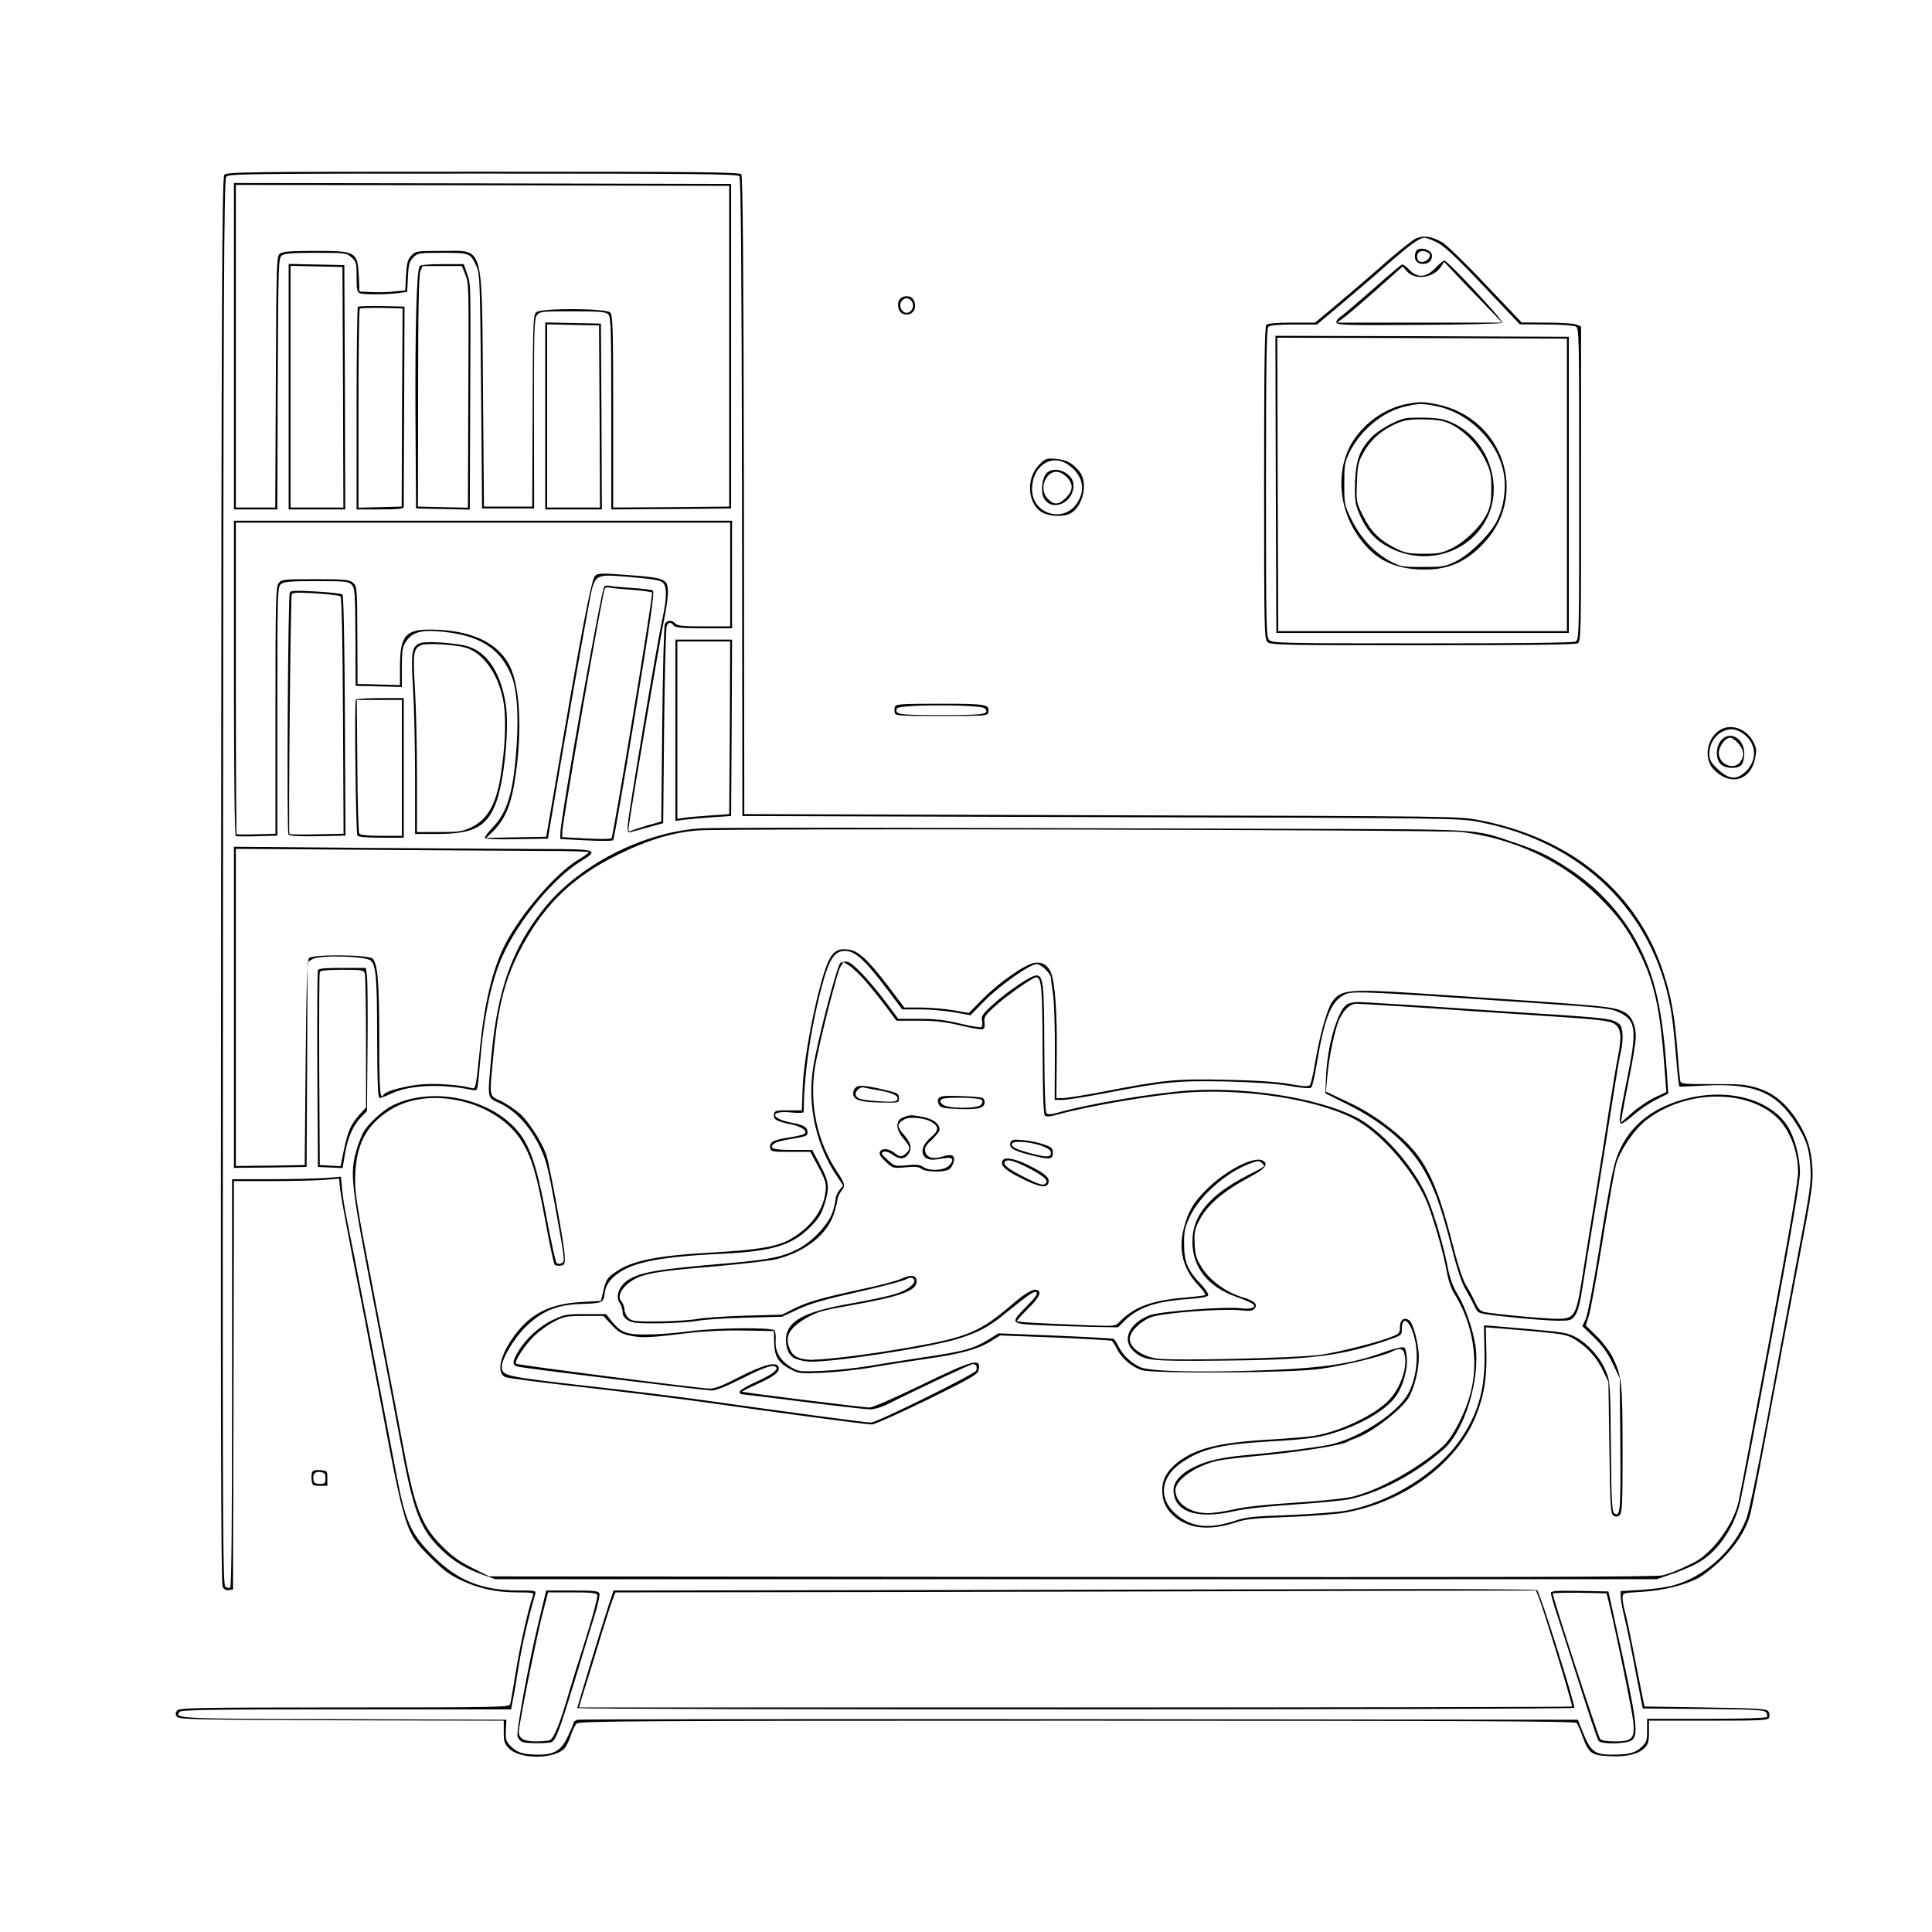<svg xmlns="http://www.w3.org/2000/svg" width="1365.333" height="1365.333" preserveAspectRatio="xMidYMid meet" version="1.0" viewBox="0 0 1024 1024"><g fill="#000" stroke="none"><path d="M118.9 92.7c-1.2 1.3-1.5 60.2-1.7 373.8-.3 280.9-.1 372.8.8 374.5.7 1.4 1.9 2 3.3 1.8l2.2-.3.3-108.3.2-108.2h19.8c10.8 0 23.3-.3 27.8-.6l8.1-.7.7 6.4c.4 3.5 3.2 18.5 6.1 33.4 3 14.8 9.3 47.2 14 72 14.5 76.5 14.1 75.3 28 89.3 6.6 6.5 9.8 8.9 16 11.8 9.7 4.5 18.5 6.4 29.9 6.4 8 0 8.7.2 8.1 1.7-2.1 5.5-6.8 25.9-9 39.8-1.4 8.8-2.8 16.8-3.1 17.7-.5 1.7-5.6 1.8-87.8 1.8-78.5 0-87.5.2-88.7 1.6-.9 1.1-1 2-.2 3.2.9 1.6 8 1.7 87.2 2l86.1.2v5.9c0 5.2.3 6.3 2.9 8.9 6 6 25 5.6 29.7-.6.7-.9 2.1-3.8 3-6.5.8-2.6 2.2-5.4 3.1-6.2 1.3-1.3 33.1-1.5 265.2-1.5 209.9 0 264.1.3 264.8 1.2.5.7 2 4.1 3.2 7.5 3.2 8.6 4.7 9.7 14 10.1 9.1.5 15.4-1 18.7-4.3 2-2 2.4-3.4 2.4-8.5v-6h31.5c28.3 0 31.6-.2 32.2-1.6.3-.9.2-2.4-.4-3.3-.9-1.4-5-1.7-33.4-2.1l-32.3-.5-4.7-23.5c-2.5-12.9-5.1-25.3-5.8-27.5-.6-2.2-1.1-5.2-1.1-6.6 0-2.6 0-2.6 10.3-3.2 11.4-.7 22.7-3.5 30.2-7.5 2.7-1.5 8.2-5.9 12.1-9.7 7.5-7.4 12.5-15.2 14.9-23.2.8-2.6 5.3-25.5 10-50.8s12-63.8 16.1-85.5c6.8-35.6 7.5-40.3 7-48-.6-10.1-2.6-16.3-7.8-24.7-5.9-9.3-12.6-14.9-21.2-17.6-6.2-1.9-9.2-2.2-23.9-2.1-16.2 0-16.8 0-17.2-2-.2-1.2-.9-8.6-1.5-16.6-1.4-17.4-3.1-27.3-7.2-40-13.6-42.6-48.5-71.7-97.3-81.2-10.9-2.2-12-2.2-200.5-2.7l-189.5-.6-.2-168.9c-.2-124.1-.6-169.2-1.4-170.2-1-1.2-23.4-1.4-136.9-1.4-125.1 0-135.9.1-137.1 1.7m273 .7c.8 1 1.2 46.1 1.4 170.2l.2 168.9 190 .6c188.9.5 190.1.5 201 2.7 53.8 10.5 91.6 47.2 100.9 98.3.9 4.6 2 14.5 2.6 21.9s1.3 15 1.6 16.8l.5 3.2 13.2-.6c26.7-1.4 38.1 3.4 48.8 20.3 5.5 8.7 6.9 13.2 7.5 23.3.5 7.7-.2 12.4-7 48-4.1 21.7-11.4 60.4-16.1 86-5 26.9-9.6 48.8-10.9 52-6.7 16.9-22.2 30.9-39.1 35.4-3.3.9-10.8 1.9-16.7 2.3l-10.8.6v2.8c0 1.5.9 6.7 2.1 11.6 1.2 4.8 3.8 17.6 5.8 28.3l3.8 19.5 32 .3c26.5.2 32.3.5 33.3 1.7.6.8.9 1.9.5 2.5s-11.3 1-32.1 1H873v6.1c0 5.5-.3 6.4-3 8.9-3.4 3.2-6.7 4-16.1 4-8.6 0-10.9-1.8-14.8-11.5l-2.8-7-263.9-.3c-145.1-.1-264.9 0-266.1.3-1.3.3-2.3 1-2.3 1.5 0 .6-1.3 3.8-3 7.3-3.5 7.4-7.1 9.7-15.4 9.7-8.1 0-11.4-1-14.7-4.3-2.7-2.7-3-3.5-2.8-8.6l.3-5.6-85.9-.3c-87.5-.2-90.3-.3-87.4-3.8 1-1.2 15.8-1.4 88.5-1.4h87.3l1-5.3c.6-2.8 2-11.1 3.1-18.2 1.7-10.7 4.9-24.5 8.6-37.3.6-2.2.5-2.2-8.7-2.2-19.6-.1-32.4-5.2-45.5-18.4-11.5-11.5-14.4-17.8-18.9-41.1-1.9-9.9-8.2-42.8-14-73-5.9-30.3-11.5-58.8-12.5-63.5s-2.2-11.8-2.6-15.9l-.7-7.4-9 .7c-5 .3-17.9.6-28.9.6H123v107.9c0 73.9-.3 108.2-1 108.6-.6.4-1.8.1-2.6-.6-1.4-1.2-1.5-38.6-1.2-373.4.2-313.6.5-372.5 1.7-373.8 1.2-1.6 12-1.7 136.1-1.7 112.7 0 134.9.2 135.9 1.4"/><path d="M124 183.5V270h23l.2-66.6c.3-64.6.4-66.6 2.2-68 1.5-1.1 5.8-1.4 18.1-1.4 15.8 0 16.3.1 18.9 2.5 2.4 2.2 2.6 3 2.6 10.3 0 6.4.3 8.1 1.6 8.6 2 .8 13.4.8 20 0l5.2-.7.4-7.8c.3-6.5.7-8.1 2.7-10.3 2.4-2.5 2.8-2.6 15.6-2.6 14.7 0 14.8 0 18.2 7.5 1.6 3.7 1.8 9.2 2.3 66l.5 62h27.6l-.1-50c0-44.1.1-50.3 1.5-52.3 1.6-2.1 2.1-2.2 19-2.2 14.4 0 17.6.3 18.9 1.6 1.4 1.4 1.6 7.5 1.6 52.5V270l31.8-.2 31.7-.3v-172l-131.7-.3L124 97zm262.5 0v85l-30.7.3-30.8.2v-50.9c0-45-.2-51.1-1.6-52.5-2.2-2.2-36-2.4-39-.2-1.8 1.4-1.9 3.2-2.1 52.3l-.2 50.8h-25.6L256 207c-.7-79.3.9-74-22-74-13.3 0-13.7.1-16 2.5-1.9 2-2.4 3.9-2.8 10.4l-.4 8-6.2.6c-3.3.4-8.8.5-12.1.3l-6-.3-.2-6c-.7-15.4-.9-15.5-23.6-15.5-12.5 0-16.8.3-18.3 1.4-1.8 1.4-1.9 3.4-2.2 68l-.3 66.6H125V98l130.8.2 130.7.3z"/><path d="M153 205v65h30l-.2-64.8-.3-64.7-14.7-.3-14.8-.3zm28.8.2.2 63.8h-28V140.9l13.8.3 13.7.3zm40.6-64.1c-1.6 2.6-2.4 32.2-2.2 78.9l.3 49.5 14.3.3 14.2.3.2-56.3c.3-66 .4-62.6-1.7-68.9l-1.7-4.9h-11.3c-7.5 0-11.6.4-12.1 1.1m24.1 4.1c2 5.5 2 2.9 1.7 68.1l-.2 55.8-13.2-.3-13.3-.3.1-61c0-43.4.4-61.8 1.2-63.8l1.2-2.7h20.8zm-56.8 17.4c-.4.4-.7 24.7-.7 54.1V270h12.5c9.3 0 12.5-.3 12.5-1.3 0-.6 0-24.8.2-53.7l.2-52.5-12-.3c-6.6-.1-12.3.1-12.7.4m23.4 53.4-.2 52.5-11.5.3-11.4.3v-52.4c0-28.8.3-52.7.7-53.1.4-.3 5.6-.5 11.7-.4l11 .3zm75.9 4.5V270h30l-.2-49.3-.3-49.2-14.7-.3-14.8-.3zm28.8.2.2 48.3h-28v-97.1l13.8.3 13.7.3zM124 359.4c0 53.5.4 83.6 1 83.8.5.1 5.7.2 11.5 0l10.5-.3v-65.8c0-62.5.1-65.9 1.8-67.4 1.6-1.4 4.4-1.7 18.9-1.7 15.6 0 17.1.2 18.8 2 1.6 1.8 1.8 4.5 1.9 27.7l.1 25.8 12.3.3 12.2.3v-10.4c0-9.2.3-10.8 2.3-13.8 3.1-4.6 7.4-6 16.7-5.3 21.7 1.6 33.2 8.7 39.3 24.1 2.6 6.7 3.6 19.8 2.6 35.2-1.6 25.4-4.7 36.4-12.9 44.8-2.2 2.3-4 4.7-4 5.3 0 .7 5.4 1 16.7.8l16.7-.3 3.8-22.5c4.7-28.2 14.1-81.1 17.5-99.3 3.6-19.3 2.4-18.4 21.9-16.9 11.8 1 16.3 1.7 17.6 2.9 2.4 2.1 2.3 8.2-.1 19.2-2.6 11.4-18.2 104.2-18.4 109.5-.2 3.2.1 4 1.3 3.7.8-.2 5.1-1.4 9.5-2.6l8-2.2.5-51.4c.3-28.3.9-52.2 1.4-53.2 1-2.1 2-2.2 3.6-.2 1 1.2 4.1 1.5 16.1 1.5H388v-57H124zm263-54.9V332h-13.9c-11.1 0-14.1-.3-15.1-1.5-1.7-2-4.6-1.9-5.6.2-.5 1-1.1 25-1.4 53.3l-.5 51.4-7.7 2.2c-4.3 1.3-8.3 2.6-8.9 3-.9.5-1-.6-.4-4.2 2.3-15.7 16.8-100.4 18.5-108.1 1.1-5 2-11.4 2-14.2 0-7.3-1.2-7.8-20.8-9.3-14.4-1.1-16.4-1-17.8.4-2.1 2.1-7.6 31.1-22.1 116.3l-3.8 22-15.9.3-15.9.3 2.4-2.3c7.8-7.3 11.1-15.2 13.4-32.5 3.2-22.9 2-45.2-3.1-55.9-6-12.5-20.1-19.3-40.9-19.7-14.6-.3-17.5 3-17.5 19.8v9.6l-11.2-.3-11.3-.3-.1-25.9c-.1-25.6-.2-26-2.4-27.8-2-1.6-4.3-1.8-20.1-1.8-17.2 0-17.8.1-19.3 2.2-1.4 2-1.6 10.1-1.6 67.5v65.2l-10.1.3c-5.5.2-10.3.1-10.5-.1s-.4-37.5-.4-82.8V277h262z"/><path d="M320.3 310.8c-1.5 1-23.2 122.7-23.3 130.8v3.1l13.6.7c7.5.4 14 .4 14.4-.1.4-.4 5.6-30.2 11.5-66.1 8.4-51 10.5-65.6 9.5-66.2-.7-.4-5.8-1.1-11.4-1.4-5.5-.4-10.8-.9-11.6-1.1-.8-.3-2-.1-2.7.3m14.5 1.8c5.6.4 10.5 1.1 10.8 1.5.7 1.1-20.5 129.1-21.5 130.2-.5.4-6.5.5-13.5.1l-12.6-.7v-2.6c.1-5.3 21.3-127.2 22.6-129.2.3-.5 1.3-.8 2.2-.5 1 .3 6.3.8 12 1.2m-181.2 1.5c-1 3-1.7 127.1-.7 128.2.6.8 5.4 1.1 15.5.9l14.7-.3-.3-63.4c-.2-40.6-.7-63.7-1.3-64.4-.5-.5-7-1.2-14.2-1.6-10.8-.6-13.4-.5-13.7.6m26.9 2c.6.7 1.1 23.5 1.3 63.4l.3 62.4-14.2.3c-7.7.2-14.3.1-14.5-.2-.6-.5.6-125 1.2-126.9.3-1.1 2.8-1.2 12.7-.6 6.7.4 12.7 1.1 13.2 1.6m177.5 71v48l4.3-.6c2.3-.3 8.9-.9 14.7-1.3l10.5-.7.3-46.8.2-46.7h-30zm28.8-1.4-.3 45.8-10 .7c-5.5.4-11.7.9-13.7 1.2l-3.8.6v-94h28zM223 340.8c-4.7 1.5-5.3 4.5-4.1 23.8.6 9.6 1.1 31 1.1 47.4v30h12c19.1 0 26.2-3.8 31-16.8 4.2-11.1 7-39.2 5.1-51.5-2.4-16.6-9.8-28.1-20.1-31.1-6-1.8-21.4-2.9-25-1.8m23.2 2.3c10.2 2.7 18.7 15.1 20.9 30.5 1.2 8.8.6 22.9-1.7 37.3-2.4 15.5-7.1 23.6-15.8 27.7-4.5 2.1-6.6 2.4-16.8 2.4H221v-29.5c0-16.2-.5-37.3-1.1-46.9-1.1-18.7-.8-20.8 3.4-22.7 2.5-1.1 17.4-.3 22.9 1.2m-57.6 27.7c-.8 1.3 0 70.7.8 72 .5.8 4.6 1.2 12.7 1.2H214v-74h-12.4c-6.9 0-12.7.4-13 .8M213 407v36h-10.9c-7.4 0-11.2-.4-11.7-1.2-.4-.6-.9-16.8-1-36l-.3-34.8H213zm157.5 32.1c-30.4 2.2-64.3 19.8-82.5 42.8-16.5 20.8-24.2 42.5-27.5 77-2.2 24.4-2.5 22.6 4.3 25.8 8.2 3.8 15.8 12 20.9 22.3 3.7 7.5 4.6 11 8.2 30.5 5.6 31.1 5.7 31.3 3.6 32.1-.9.4-2 .3-2.5-.2s-2.8-10.8-5.1-22.9c-4.5-24.2-7.4-34.3-12.2-42.4-12.3-20.6-47.2-29.6-70-18-4.8 2.5-12 9-14.8 13.5-1.1 1.8-2.9 6.4-4 10.1-3.5 12.5-3 17.6 9.2 80.5 6.1 31.5 12.4 64.5 14 73.3 7 37.9 10.6 47.2 22.2 58.2 6.3 6 12.6 9.7 21.5 12.9l6.7 2.4h615.6l7.7-2.6c4.2-1.4 10.3-4 13.5-5.7 10.3-5.4 19.2-17.8 22.7-31.2 1.1-4.4 8.8-44.2 17-88.5 10.5-56.2 15-82.7 15-87.6 0-8-2.8-18.6-6.5-24.4-8.8-14-30.6-20.2-52.4-15-17.5 4.2-29.5 13-36 26.2-3.7 7.4-5 13.7-12 56.8-2.8 17.2-5.7 32.2-6.7 34.2l-1.7 3.7 6.1 5.9c4.5 4.4 7.2 8.1 9.9 13.8l3.8 7.9.3 34.8c.3 35.7 0 39.4-3.4 36.6-1-.8-1.4-8.6-1.6-35.2-.3-32.9-.4-34.4-2.6-39.9-2.8-7-9.4-14.5-15.9-18-4.2-2.3-7-2.8-23.3-4.2-10.2-.9-20.1-1.8-22-1.9l-3.5-.2.3 13c.6 19.9-3 33.1-12.6 47.2-12.2 18-37.3 33.6-60.5 37.9-4.5.9-18.1 1.9-30.2 2.4-18.2.6-23.1 1.1-28.5 2.9-13.3 4.4-22 3.8-29.9-1.9-11.3-8.3-10.9-20.6 1.2-28.8 10.6-7.3 20.6-9.7 46.7-11.2 21-1.2 27-2.1 36.7-5.4 13.8-4.7 25.2-11.7 30.2-18.6 3.9-5.4 6.6-15.5 5.6-21.5-.6-4.6-.7-4.7-3.8-4.2-1.8.3-6.4 1.7-10.2 3.1-14.7 5.2-30.1 7.6-57 8.7-35.5 1.5-64.8.9-70-1.4-5-2.3-9.1-6.1-11.6-10.9-1-2-2.2-3.9-2.7-4.2-.4-.2-14.3-1-30.9-1.7l-30.1-1.2-5.8 3.6c-7.6 4.6-13.2 6.1-33.9 9.1-9.3 1.4-22.4 3.5-29 4.6s-17.6 2.3-24.5 2.6c-11.8.5-12.7.4-16.5-1.8-5.7-3.4-8.7-8.2-8.4-13.8.2-2.6-.1-5.1-.5-5.8-1.1-1.8-30.9-1.5-45.3.4-6.5.9-16.3 1.7-21.8 1.7-11.5.2-14.3-.9-19.3-7l-3-3.8h-10.9c-10 0-11.3.2-17.3 3.1-7.2 3.4-14.4 10-18.4 16.8-3.4 5.9-3.3 7.4.7 8.1 7.3 1.3 98.8 12.5 101.9 12.5 2.2 0 8-2.3 16.3-6.5 12.3-6.2 16.7-7.6 18-5.6.8 1.4-3.3 4.2-11.8 8-4.2 1.9-7.7 4.1-7.7 4.8s.6 1.3 1.3 1.3c.6 0 15.4 1.8 32.7 4s33.2 4 35.2 4 5.8-1.1 8.5-2.4c16.7-8.4 44.8-21.6 45.9-21.6 1.8 0 2.5 1.5 1.8 3.4S464.7 754 461.6 754c-2.5 0-51.7-6.6-86.1-11.5-13.2-1.9-42.4-5.5-65-8-43.4-5-44.5-5.2-44.5-10.3 0-4 6.1-14.3 12.2-20.5 8.3-8.4 16.5-12 28.3-12.5 13.2-.5 13.2-.4 14-5.7.4-3.3 1.6-5.5 3.9-7.9 8.2-8.2 22.7-11.4 58.6-13.1 26.6-1.3 37-4.5 46.7-14.4 4.2-4.2 5.7-6.7 7.3-11.8 2.8-9.1 2.5-11.7-2.3-20.8l-4.2-8h-10.4c-10.4 0-12.8-.8-9.8-3.4.8-.6 4.1-1.6 7.3-2.1 9.9-1.7 10.4-1.9 10.4-3.9 0-2.7-1.8-3.8-8.7-5.1-11.2-2.2-11.3-6.5-.2-5.4 3.8.4 6.9.3 6.9-.2 0-19.1 3.6-43.8 9.5-66.3 3.9-14.7 6.7-19.1 12.3-19.1 5.5 0 10.7 4.8 23.1 21.3l7.3 9.7h9.3c5.1 0 13.2.7 18 1.5l8.9 1.6 7.3-7.5c8.2-8.3 24.1-19.6 27.8-19.6 2.3 0 7.5 5 7.5 7.3 0 .7.5 4.3 1.1 8.2s1.1 18.1 1 31.7L559 583h3.9c2.2 0 12-1.5 21.8-3.4 32.3-6.2 38.8-6.9 64.6-6.4 15.9.4 26.6 1.1 34 2.3 7.2 1.3 11.1 1.5 11.7.9s1.9-6.4 3-13c3.8-22.7 7.2-31.8 13.4-35.5 4.8-2.9 3.1-3 100.6 3.6 40.8 2.8 41.9 2.9 47.2 5.6 7.8 4 8.4 9.2 3.4 33.7-4.3 21.4-4.7 24-3.5 24.7.5.4 3.5-1.7 6.7-4.5 3.1-2.8 8.6-6.5 12.1-8.2l6.3-3.2-.6-9.5c-2.4-35.1-6.2-51.9-15.5-69.8-8.2-15.7-21.2-29.9-36.5-39.8-10.9-7.1-16.2-9.6-28.6-13.8-22.1-7.5-15.1-7.1-119-7.4-221.8-.7-305.1-.8-313.5-.2m404.3 1.9c27.7 3.4 53.2 15.4 72.2 34 10.4 10.2 15.5 17.1 21.5 29 8.6 17 11.6 31.1 14 65.7l.7 9.1-6.4 3c-3.4 1.7-8.9 5.4-12 8.2l-5.7 5.1.6-3.8c.3-2.1 2.1-11.3 3.9-20.5 1.9-9.2 3.4-18.8 3.4-21.3 0-6.1-2.2-11-5.8-12.9-6.5-3.3-5.5-3.2-109.2-10.1-36.9-2.4-41.4-2-45.8 4.3-2.8 3.8-6.7 17.8-9.1 32-1 6.2-2.3 11.8-2.9 12.4-.8.8-3.9.6-10.9-.7-6.6-1.1-17.5-1.9-33.5-2.2-26.3-.6-32.6 0-65.1 6.3-9.8 1.9-19.4 3.4-21.3 3.4h-3.5l.2-23.8c.2-22.1-.9-36.9-3-42.5-1.6-4.1-4.7-6-8.8-5.4-5.2.9-18.9 10.5-27.6 19.3l-7.2 7.3-8-1.4c-4.4-.8-12.1-1.4-17.1-1.5h-9.1l-8.6-11.4c-10.4-13.6-15.3-18.2-20.3-19.2-5.6-1-8.6.5-11.1 5.6-5.2 10.6-13.3 49.9-13.9 68l-.4 11.5h-7.3c-6.6 0-7.2.2-7.5 2.2-.4 2.6 1.4 3.7 9 5.2 5.7 1.2 8.9 3.5 7.2 5-.5.5-4.3 1.4-8.3 2-8.3 1.3-10.3 2.4-9.9 5.5.3 2 .9 2.1 10.8 2.1h10.5l4.3 8c3.7 7 4.2 8.6 3.8 12.7-1 10.1-7.8 19.3-18.7 25.6-7.1 4-17.2 5.7-42.4 7.1-28.4 1.6-41.6 4.3-50.1 10.2-4.6 3.1-5.3 4.2-6.8 10.9l-1.1 4.5-10.5.6c-17.4 1-27.9 6.7-36.7 19.7-6.6 9.9-8 17.7-3.5 20.1.9.5 20.2 3 42.7 5.5 22.6 2.6 51.8 6.2 65 8.1 37.1 5.3 83.7 11.5 86.6 11.5 1.4 0 14.6-5.9 29.2-13 22.1-10.8 26.8-13.5 27.3-15.5 1.8-7.1-2.2-6.1-31 7.9-14 6.8-25.1 11.6-26.8 11.6-3.2 0-67-7.9-67.5-8.4-.1-.1 3.6-2 8.2-4.1 9.3-4.2 12.1-6.5 11.1-9.1-1.1-2.9-8.2-1-20.9 5.5-8.4 4.4-12.8 6.1-15.5 6.1-5.5-.1-102-12.5-102.7-13.2-1.1-1.1 4.6-9.7 9.5-14.6 2.7-2.6 7.4-6.1 10.6-7.7 5.4-2.8 6.7-3 16-3h10.2l4.3 4.6c3.7 4 5.3 4.9 10.3 5.9 6.1 1.2 9.5 1.1 31.6-1.6 7.7-.9 18.6-1.4 28.3-1.2l15.9.3.1 6.2c.2 7.4 2.3 10.7 8.8 14.1 4.1 2.2 5.2 2.3 16.9 1.8 6.9-.3 19-1.6 27-3s21.2-3.4 29.4-4.6c17.3-2.5 26.2-5 32.9-9.2l4.8-3 29.1 1.1c16.1.7 29.6 1.5 30 1.7.5.3 1.7 2.2 2.8 4.3 2.5 5.1 8 9.7 13.2 11.3 6.6 2 80.2 1.5 94.9-.7 12.6-1.8 32.4-6.6 37.1-8.9 5-2.5 6.6-2.1 7.4 1.9 1.4 7.7-3.2 19.2-10.2 25.3-8.2 7.3-24.9 15-37.3 17.1-3.1.6-13.9 1.5-24.1 2.1-26.6 1.5-38.9 4.6-48.5 11.8-5.8 4.5-8.5 9.2-8.5 15 0 5.9 2.1 10.3 6.6 14.1 7.9 6.5 18.6 7.5 32.4 3 5.4-1.8 10.3-2.3 28.5-2.9 12.1-.5 25.6-1.5 30-2.4 31.2-5.7 58.6-26.1 68.7-50.9 4.4-11 6-20.5 5.6-34.7l-.3-12.5 4 .3c2.2.1 11.9 1 21.5 1.8 16.7 1.6 17.7 1.8 22.5 4.8 6.4 4.2 11.1 9.6 14.4 16.6l2.6 5.5.5 34.9c.4 31.1.7 35 2.2 35.9 1.2.8 2.1.7 3.2-.2 1.4-1.2 1.6-5.5 1.6-34.5 0-35.9-.4-39.6-5.6-49.9-1.5-2.8-5.2-7.7-8.3-10.7l-5.6-5.5 1.6-5c.9-2.8 4.2-20.8 7.3-40 3.1-19.3 6.4-37.5 7.2-40.5 2.1-7.4 9.5-18.2 15.8-23.2 20.3-16 52.5-16.9 69-1.9 7 6.4 11.6 18 11.6 29.3 0 5.2-4.4 30.7-15 87.8-8.3 44.3-15.7 83.5-16.6 87.2-2.9 12.4-14.4 27.7-24.4 32.4-8.5 4-11.5 5.3-16 6.4-3.2.8-90.3 1-313.1.8l-308.6-.3-8.9-4.4c-6.8-3.4-10.6-6.1-16-11.5-11.3-11.4-14.7-20.4-21.3-56.1-1.6-8.8-8-41.9-14.1-73.5-10.5-54.4-11.1-58-10.7-67.5.6-16.2 6-26.3 18.3-34.1 21.1-13.5 57.1-4.8 70.2 16.9 5.1 8.5 7.7 17.2 12.2 41.7 2.3 12.4 4.5 22.9 5 23.3.4.5 1.8.7 3.1.5 2.2-.3 2.4-.7 2.2-5.4-.3-6.3-8-48.2-9.8-53.5-2.5-7-9.4-17.6-14.1-21.8-2.6-2.2-7.1-5.2-10-6.6-6.3-3-6.1-1.2-3.9-24.1 2.6-27.5 6.4-41.6 15.7-58.7 12.1-22.1 27.1-36.3 50.3-47.7 16-7.9 29.3-11.9 43-12.9 16.4-1.1 394.1-.3 404.3.9"/><path d="M124 533.9V619l19.3-.2 19.2-.3.3-54.2.2-54.3 2.5-1.6c3.5-2.3 28.6-1.7 31.1.8 2.7 2.7 3.3 9.6 3.3 42 .1 22.6.4 30.8 1.3 30.8.6 0 3.5-1.1 6.5-2.5 9.3-4.4 26.2-5.2 42-1.9 3.1.6 3.2.6 3.7-3.7.3-2.4.8-7.6 1.1-11.4 2-24 6-43 11.9-55.9 8.6-18.9 27.1-41.3 41.3-50 10.1-6.2 9-6.6-19.6-6.6-13.5-.1-56-.3-94.3-.6l-69.8-.6zM287.3 451c13.6 0 24.7.3 24.7.7 0 .5-2.4 2.1-5.2 3.8-11.8 6.8-31 29-39.3 45.5-6.4 12.7-10.7 30.5-13 53.5-2.5 24.1-2.2 22.8-5.3 22-6.9-1.7-19.7-2.5-27.4-1.6-8.4 1-17.3 3.5-18.4 5.2-2 3.3-2.4-1.6-2.4-28.9 0-30.6-.8-40.4-3.5-43.1-2.1-2.1-31.6-2.4-33.7-.3-1 1-1.4 12.9-1.8 55.5l-.5 54.2-18.2.3-18.3.2V449.9l68.8.5c37.8.3 79.8.5 93.5.6m158.1 59.4c-1.8 1.4-12.5 42.5-14.5 56-3 20.2 1.7 40.8 13 57.5l3 4.4-2 2.5c-1 1.4-1.9 3.2-1.9 4.2 0 .9-.7 4-1.5 6.8-2 6.7-10.3 15.7-18.2 20-8.3 4.4-15.4 5.8-36.8 7.7-38.1 3.2-47 4.7-53.7 9-4.7 3.1-6.7 8.5-4.4 12 .9 1.3 1.6 3.6 1.6 4.9 0 1.7 1 3.2 2.7 4.3 2.3 1.5 4.9 1.8 16.8 1.7 7.7-.1 16.9-.7 20.5-1.4 3.6-.6 15.1-1.4 25.5-1.6l19-.5 8.6-4c6.4-3 14-5.2 30.6-8.9 12.1-2.7 23.6-5.7 25.7-6.6 2.8-1.4 3.9-1.5 4.8-.6 2 2-2.9 6.1-10.2 8.2-3.6 1.1-14 3.3-23.1 4.9-22.4 3.9-31.8 8.3-33.9 15.9-1.3 4.9.3 10.7 3.4 12.7 1.3.9 4.6 1.8 7.3 2.1 9.4 1.2 65.3-7.3 80.7-12.2 10.2-3.3 15.7-6.2 23-12.1 13.9-11.3 16.9-13.4 18-12.3.7.7-.8 2.9-5.2 7.3-9.1 9.2-9 9.4 8.1 10.1 7.8.4 20.1.7 27.3.9l13 .2 3.3-3.3c7.4-7.3 16.5-10.5 34.3-11.7 6.5-.5 9.8-1.1 10.2-2 .2-.7-1.5-3.4-3.9-5.9-7-7.3-8.9-11.7-8.9-21.1-.1-6.9.4-8.9 3.1-14.7 5.2-11.2 19.8-23.9 32.4-28.3 3.8-1.4 4.4-1.4 5.8 0 1.8 1.8 2.4 1.3-7.7 6.5-20.2 10.4-29.2 21.2-29.2 35s8.2 24.1 23.4 29.4c3.4 1.2 7 2.7 8.1 3.4 3.2 1.9 0 3.4-5.8 2.6-8.2-1-42.5 1.6-48.3 3.7-10.9 4.1-15.1 13.2-8.5 19.1 5.6 5 8.7 5.3 44.1 5 48.7-.4 64.5-2.3 88.8-10.3 9.2-3.1 9.2-3.1 9.2-6.4 0-7.3 3.9-5.2 6.4 3.4 3 10.4 1.4 23.6-3.8 32-6.6 10.4-27 23.1-41.6 26-7.6 1.4-26.1 3.8-41 5.1-15.7 1.4-23.4 3.1-31 7-6.2 3.1-10 7.5-10 11.6 0 11.6 12.1 15.9 32 11.4 6.3-1.4 17.2-2.6 32.3-3.6 12.6-.8 25.9-2.1 29.5-2.9 16.6-3.8 34.9-13.6 49.5-26.5 11-9.8 19.4-37.3 16.7-54.8-1.5-9.4-5.5-20.7-9.5-27.3-2.3-3.8-4-8.3-5-13.4-2.1-11.2-7.2-28.7-11-37.6-7.1-16.9-24.8-36.6-38.8-43.3-20.9-10-57.4-15.6-87.7-13.6-18.3 1.3-53.2 7.1-68.9 11.6-3.7 1.1-5.7 1.2-6.4.5s-1.1-12.9-1.2-34.3c-.1-34.8-.5-38.8-4.3-38.8-2.7 0-15.5 8.6-23 15.5-5.6 5.1-6.2 6.1-5.7 8.5.3 1.6.2 3.1-.4 3.4-.5.3-5.6-.5-11.3-1.9-7.8-1.9-13-2.5-21.5-2.5h-11.2l-6.9-9.3c-8.6-11.3-17-20.2-19.9-20.9-1.2-.3-3 0-3.9.6m13.4 9.7c3 3.5 8 9.7 10.9 13.6l5.4 7.3h11.7c9.1 0 14 .6 22.1 2.5 5.8 1.4 11.1 2.3 11.9 2 1-.3 1.3-1.5 1-3.6-.4-2.7.2-3.7 5.6-8.6 5.9-5.4 20-15.3 21.7-15.3 2.9 0 3.4 5 3.5 38.3.1 23.2.4 34.1 1.2 34.9s2.7.7 6.9-.5c17-4.7 50.9-10.4 69.3-11.7 30.7-2 67.5 3.7 87.1 13.7 13.7 6.9 30.6 25.7 38.4 42.6 3.5 7.6 9.7 28.8 11.5 39.7.7 3.8 2.3 8.4 4 11 9.6 15.4 12.9 35.2 8.5 52-2.8 11-9.7 24.2-15.2 29-13.3 11.8-34.3 23.3-48 26.4-4 .9-17.7 2.3-30.5 3.1-14.6.9-26.5 2.2-31.8 3.5-4.7 1.1-10.9 2-13.9 2-9.6 0-17.1-5.3-17.1-12.2 0-5.6 11.5-13.4 23-15.7 3-.6 10.7-1.5 17-2.1 24.7-2.2 48.8-6 51.5-8 .6-.4 2.5-1.2 4.2-1.8 8-2.7 23.7-14.7 27.8-21.2 3-4.9 5.5-14.6 5.5-21.6s-3-18.4-5.2-19.7c-2.7-1.7-4.8-.1-4.8 3.7 0 3.3-.3 3.6-5.7 5.6-7.3 2.8-26.6 7.6-35.8 9-12.1 1.8-80 3.4-87.7 2-8.1-1.4-14-5.8-14-10.4 0-3.6 5.1-8.9 11.1-11.4 5.4-2.3 38.3-4.8 48-3.7 4.6.5 6 .3 7-.9 2-2.3 0-4.2-6.3-6-8.4-2.5-17-8.7-21.3-15.3-3.2-5-3.8-6.8-4.1-12.9s0-7.8 2.2-12.1c4.4-8.8 12.9-16 28.5-24.3 6.9-3.7 8.5-6.2 5.3-7.9-4.6-2.5-19.7 5.3-29.9 15.5-7 7-9.6 11.6-11.9 20.6-3 11.4-.2 21.8 7.9 30.2 2.5 2.6 4 4.9 3.3 5.1-.6.2-6.1.9-12.3 1.4-16.3 1.5-25.7 5.1-33 12.8-2.1 2.2-2.6 2.2-15 1.8-32.5-1.3-39.3-1.8-39.3-2.4 0-.4 2.7-3.3 6-6.6 5.9-5.9 7.3-8.8 4.6-9.8-1.9-.8-6.2 1.7-12.6 7.2-17.6 15.1-23.9 17.7-53.5 23-24.9 4.4-50.1 7.4-55.8 6.7-5.7-.6-8.2-2.5-9.7-7.2-1.8-5.5 1-10 9.2-14.7 5.8-3.4 8.6-4.2 23.5-6.8 27.6-4.9 35.9-8 35.1-13.4-.4-2.8-3.2-3-8.1-.7-2.3 1-10.9 3.4-19.2 5.1-23.1 5-30.4 7.1-37.5 10.6l-6.5 3.3-19 .5c-10.4.3-21.9 1.1-25.5 1.7-3.6.7-12.9 1.3-20.6 1.4-12.6.1-14.4-.1-16.3-1.8-1.1-1.1-2.1-3-2.1-4.4s-.7-3.4-1.6-4.3c-3.5-3.8 2.9-11.4 11.7-13.9 6-1.8 14.8-2.9 39.9-5 13.5-1.2 27.2-2.8 30.5-3.6 15.8-4 27.6-13.6 30.8-25.1 1-3.3 1.7-6.5 1.7-7.2s.9-2.4 1.9-3.8c2.2-2.7 2-4-1.9-9.8-10.8-15.9-15.1-36-12.1-55.5 1.8-11.3 11.8-51 13.6-53.7l1.6-2.4 3 1.9c1.7 1 5.6 4.8 8.7 8.3"/><path d="M454.8 575.7c-.9.3-2 1.2-2.3 2.2-1.5 4.9 2.3 6.4 16 6.5 7.9.1 8 .1 8-2.4 0-2.2-.7-2.7-6.5-4.1-8-2-13-2.7-15.2-2.2m11.4 2.3c7.4 1.3 10.5 3 9.3 5-.6 1-2.9 1.1-9.5.7-9.7-.7-11.6-1.2-12.4-3.2-.7-1.9 2.2-4.7 4.3-4.1.9.2 4.6 1 8.3 1.6m32.7 3.2c-2.1.8-2.4 2.5-.9 4.8.7 1.1 3.3 1.6 10.4 1.8 10.5.4 13.9-.6 13.4-4.1-.3-2.1-1-2.2-10.6-2.7-5.7-.3-11.2-.2-12.3.2m21.5 1.8c.5.6.4 1.5-.4 2.5-1.9 2.3-18.2 2.2-20.5-.2-1.5-1.4-1.5-1.8-.3-2.7 1.8-1.3 19.9-.9 21.2.4m-41.6 9.2c-4.3 1.5-4.2 6.4.2 11.5 3.5 3.9 3.7 5.4 1.2 7.6-2.4 2.1-3.1 2.1-6.2-.3s-6.8-2.6-7.7-.3c-.4 1.1.6 2.7 3.2 5.1 3.7 3.4 3.9 3.5 10.4 2.9 5-.5 7.1-.3 8.5.8 2.5 1.9 12.4 1.9 14.8.2.9-.7 2-2.5 2.3-4q1.35-5.1-6-2.7c-4.8 1.6-8.3.6-9.1-2.6-.5-2 .1-3.2 3.5-6.3 2.2-2.1 4.1-4.5 4.1-5.3 0-3.2-3.5-5.8-8.9-6.8-6.3-1.2-6.7-1.2-10.3.2m15 2.5c4 2.5 3.9 4.4-.6 8.3-7 5.9-5 12.9 3.2 11.5 6.7-1.1 7.9-1.1 8.3.2.2.6-.6 2.1-1.8 3.2-2.8 2.6-10.4 2.9-13.6.6-1.7-1.2-3.7-1.4-8.6-.9-6.4.6-6.5.6-10.3-2.9-3.3-3-3.6-3.7-2.2-4.2 1-.4 2.9.1 4.7 1.4 3.8 2.8 6.7 2.7 8.7-.4 1.9-3 1.2-5.8-2.7-10.3-3.7-4.2-3.6-5.6.6-8 2.5-1.5 11.1-.6 14.3 1.5m41.8 10.8c-1 2.8 1.2 4.3 9.8 6.5 11.1 2.8 12.6 2.7 12.6-.9 0-2.6-.5-3.1-4.7-4.5-2.7-1-7.5-2-10.9-2.3-5.3-.5-6.2-.3-6.8 1.2m17.3 2.1c2.8 1.1 4.1 2.2 4.1 3.5 0 2.4-2.2 2.4-11 .1-8-2.2-10.5-3.5-9.5-5.2 1-1.6 10.7-.7 16.4 1.6m-21.4 7.4c-1.6 2.6 1.1 5.2 9.8 9.5 9.9 5 14 5.5 14.5 1.9.4-2.6-2.8-5-11.9-9.4-6.5-3-11.3-3.8-12.4-2m12.3 3.4q12.3 6.15 10.8 8.4c-1.2 1.9-3.2 1.4-11.5-2.8-8.3-4.1-11.5-6.6-10.6-8.1 1.1-1.7 4.5-.9 11.3 2.5M168.5 514.2c-.3.7-.4 24.5-.3 52.8l.3 51.5 6.5.3 6.6.3 1.2-7.3c1.5-8.9 4.3-15.2 8.5-19.6l3.2-3.3.3-33.7c.2-18.5 0-35.6-.3-38l-.6-4.2h-12.5c-9 0-12.6.3-12.9 1.2m24.9 2c.3 1.3.6 17.7.6 36.5V587l-3.4 3.7c-4.7 5.3-6.2 8.8-8.3 18.7l-1.8 8.7-5.5-.3-5.5-.3-.3-50.5c-.1-27.8 0-51.1.3-51.8.3-.8 3.6-1.2 11.9-1.2 10.9 0 11.4.1 12 2.2m520.8 16c-5 2.5-10.8 21.9-11.4 38.8l-.3 8.5 11.2 5.6c19.5 9.7 33.5 21.7 41.2 35.4 5.6 9.8 9 19.3 14.6 41.1 3 11.8 5.4 18.9 7.5 22.2 1.6 2.7 3.6 6.5 4.5 8.4 1.2 3 2.1 3.7 5.2 4.2 8.4 1.4 32.2 3.6 39 3.6 6.7 0 7.3-.2 9.2-2.9 1.4-1.9 2.7-6.8 4-15.7 1.1-7.1 4.3-26.9 7.1-43.9 2.8-17.1 6.6-41 8.5-53.2s3.9-24.1 4.5-26.5c1.6-6.9 1.3-13.3-.7-15-3.4-2.9-6.6-3.3-46.3-5.8-9.1-.6-22.8-1.5-30.5-2-25.3-1.8-60-4-62.5-3.9-1.4 0-3.5.5-4.8 1.1m30.3 1.3c12.7.8 29.3 1.9 37 2.5 7.7.5 21.4 1.4 30.5 2 35.7 2.3 41.4 2.9 44 4.9 3.2 2.3 3.6 6.7 1.6 16.9-.9 4.2-2.9 16.5-4.6 27.2-1.6 10.7-5 32.1-7.5 47.5s-5.7 34.9-7 43.3c-3.1 19.7-4 21.2-13.1 21.2-6.4 0-33.4-2.5-38.7-3.6-2-.4-3.2-1.7-4.8-5.1-1.1-2.5-3.3-6.6-4.9-9.1-1.7-3-4.3-10.6-6.8-20.7-9.9-38.7-16.2-49.9-37-65.3-4.5-3.4-11.7-7.8-16-9.8-4.2-2-9.2-4.3-11-5.2l-3.4-1.6.7-8.1c.9-10.5 4.2-26 6.6-30.7 2.5-5 5.7-7.8 8.8-7.8 1.4 0 13 .7 25.6 1.5M474.3 842.8l-149.1.2-3.1 9.3c-3.9 12.1-16.1 52.1-16.1 53 0 1 527.8.9 528.4-.1.7-1.2-18.3-61.5-19.7-62.4-.7-.4-43.9-.7-96.2-.5-52.2.1-162.1.3-244.2.5m341.1 3.4c2.6 6.3 18.3 57.7 17.8 58.3-.3.3-118.8.5-263.4.5H306.9l.6-2.3c.4-1.2 2-6.3 3.5-11.2 1.6-5 5-16 7.5-24.5 2.6-8.5 5.4-17.1 6.2-19.2l1.5-3.8 148.7-.2c81.7-.2 191.5-.4 243.9-.6l95.3-.2zm-529.6 12.1c-5.6 23.2-12.2 58.9-11.5 61.9.4 1.5 1.6 2.8 2.9 3.2 3.2.8 14.1.7 15.4-.2 2.2-1.4 4.2-7 11.8-31.7 4.1-13.8 9-29.6 10.7-35.1 1.8-5.6 2.9-10.9 2.6-11.8-.5-1.4-2.6-1.6-14.4-1.6h-13.8zm30.8-12.8c.3.8-2.3 10.8-5.9 22.2-3.7 11.5-8.3 26.4-10.3 33.3-3.7 12.6-6.7 19.9-8.8 21.2-.6.4-3.9.8-7.3.8-6.7 0-9.3-1.5-9.3-5.2s8.9-47.8 12.2-61.1l3.3-12.7h12.8c10.4 0 12.9.3 13.3 1.5m505.4-1.2c0 .7.9 4 1.9 7.3 1.1 3.2 6.6 20.3 12.2 37.9s10.6 32.6 11.2 33.2c1.4 1.9 14.7 1.7 17.5-.3 3.9-2.7 2.9-10.2-8.6-61.9l-3.7-17-15.3-.3c-12.1-.2-15.2 0-15.2 1.1m30.7 5c3.6 14.7 12.5 57.9 13 63.4.8 8.8-.6 10.3-9.7 10.3-4.4 0-7.1-.5-7.9-1.3-1.2-1.6-25.1-74.7-25.1-77.1 0-.3 6.4-.5 14.3-.4l14.2.3zM749.9 126.7c-1.9 1.1-8.9 6.6-15.5 12.4-6.5 5.8-17.6 15.3-24.6 21.2L697 171h-12.3q-12.3 0-13.5 1.2c-.9.9-1.2 20.9-1.2 83.8 0 78.8.1 82.8 1.8 84.3 1.7 1.6 8.8 1.7 82.1 1.7 53.4 0 80.9-.3 82.2-1 1.9-1 1.9-3 1.9-84.6V173l-2.6-1c-1.4-.6-8.5-1-15.7-1l-13.2-.1-19-20c-10.4-11.1-20.8-21.1-23-22.4-5.9-3.4-10.3-4-14.6-1.8m11.8 1.8c3.9 2 9.8 7.5 24.5 23l19.3 20.4 13.8.1c7.6 0 14.7.5 15.8 1 1.9 1 1.9 3 1.9 83.5s0 82.5-1.9 83.5c-1.3.7-28.5 1-81.2 1-72.3 0-79.4-.1-81.1-1.7-1.7-1.5-1.8-5.4-1.8-83.3 0-62.1.3-81.9 1.2-82.8q1.2-1.2 13.5-1.2H698l12.8-10.7c7-5.9 18-15.3 24.4-21 12.1-10.6 17.2-14.3 19.9-14.3.8 0 3.8 1.1 6.6 2.5"/><path d="M750.4 133.4c-1.3 3.3 0 6.1 2.9 6.4 3.5.4 5.7-1.3 5.7-4.3 0-3.4-7.4-5.2-8.6-2.1m6.6.6c1.2.7 1.2 1.3.4 2.7-1.5 2.4-5.2 2.9-6 .9-1.4-3.7 2-5.9 5.6-3.6"/><path d="M760.8 142.1c-5 5.1-9.6 5.4-13.9.8-1.6-1.7-3.3-2.9-3.8-2.7-.5.1-7.7 6.2-15.8 13.4-8.2 7.2-15.8 13.7-17 14.4-1.2.8-2.1 2.1-2 2.9.1 1.4 4.8 1.6 43.6 1.3 24-.1 43.9-.6 44.4-1.1.9-.9-29.1-33.1-30.8-33-.5 0-2.7 1.8-4.7 4m25 18.1 10.4 10.8h-87.5l3.9-2.9c2.1-1.6 10-8.3 17.4-14.9l13.5-12 2 2.4c4.1 5.1 14.2 3.9 18.2-2.2l1.7-2.6 5 5.3c2.7 3 9.7 10.2 15.4 16.1m-109.6 96.5.3 78.8h155v-157l-77.8-.3-77.7-.2zm154.3.3v77.5h-153l-.3-77.8-.2-77.7 76.7.2 76.8.3z"/><path d="M745.7 214.1c-11.4 2.2-22.2 9.7-28.6 19.7-8.8 13.9-8.1 33.7 1.7 48.8 8.3 12.7 17.9 18.3 32.8 19.2 15 .8 25.2-3.4 35.3-14.4 23.4-25.5 9.7-65.6-24.8-73-7.4-1.5-9.5-1.6-16.4-.3m14.8 1c17.6 3.2 33.4 18.7 36.5 35.7 1.5 8.3-.1 18.7-3.8 25.6-3.8 7.3-14.5 17.7-21.7 21.2-5.6 2.7-6.8 2.9-17.5 2.9-11.2 0-11.7-.1-17.8-3.4-8-4.4-15.1-12.1-19.9-21.8-3.7-7.5-3.8-8-3.8-18.7 0-10.2.2-11.6 2.8-16.9 5.9-11.9 17.9-21.7 29.7-24.3 7.1-1.6 8.5-1.6 15.5-.3"/><path d="M745 221.7c-5.2 1-15 6.5-18.5 10.5-6 6.5-7.8 11.8-8.3 23.3-.3 8.1 0 10.9 1.5 15 3 7.7 6.9 13.3 11.9 16.8 20 14.1 47.1 7.6 57-13.6 8.2-17.9-.5-41.2-18.6-49.5-4.3-2-7.3-2.6-14-2.8-4.7-.1-9.6 0-11 .3m24.3 3.3c7 3.5 14.1 10.9 17.9 18.8 2.9 6 3.2 7.6 3.2 15.2 0 7-.4 9.4-2.4 13.5-3.4 6.8-11.3 14.5-18.5 18.1-5.3 2.6-7 2.9-15 2.9-7.8 0-9.7-.4-14.6-2.8-8.6-4.3-13.1-8.7-17.3-17-3.8-7.5-3.8-7.5-3.4-17.8.3-9.2.7-11 3.3-15.7 3.3-6.1 8.5-11.1 14.7-14.3 6.3-3.3 9.4-3.8 18.8-3.6 6.6.2 9.6.8 13.3 2.7m-292.1-66.8c-2 2-1.4 6.6.9 7.9 3.3 1.7 6.9-.3 6.9-3.9 0-3.3-1.6-5.2-4.5-5.2-1.2 0-2.6.5-3.3 1.2m5.6 1c1.7 1.7 1.5 4.3-.4 5.9-3.1 2.6-7-2.5-4.4-5.6 1.5-1.8 3.2-1.9 4.8-.3m68 87.1c-7.1 7.1-6.3 20.6 1.4 25.2 3.9 2.3 11.5 2.6 15.2.6 6.5-3.5 9.4-15.9 5-21.8-3.5-4.6-7-6.6-12.7-7.1-5.1-.4-5.6-.2-8.9 3.1m15.2-.1c7.7 5.3 9.6 12.9 5.1 20.1-7 11.3-24.1 6.4-24.1-7 0-12.2 10.1-19.1 19-13.1"/><path d="M554.5 251c-2.2 2.5-3 9.8-1.3 12.9 4.1 7.7 15.8 2.8 15.8-6.7 0-6.5-10.2-11-14.5-6.2m10.7 1.7c3.8 3.6 3.7 7.3-.3 11.2-3.7 3.7-6.2 3.9-9.4.6-3.1-3-3.3-8.2-.4-11.9 2.7-3.4 6.5-3.4 10.1.1m-90.8 121.7c-.3.8-.4 2.3-.2 3.3.3 1.7 2 1.8 24.8 1.8s24.5-.1 24.8-1.8c.9-4.4-.7-4.7-25.5-4.7-19.4 0-23.5.2-23.9 1.4m47.6 1.1c2.6 3.1 0 3.5-23 3.5-22.9 0-24.9-.3-23.6-3.5.8-2.2 44.8-2.2 46.6 0m392.5 10.2c-8.8 2.3-12.6 15.3-6.3 22 8.3 8.9 19.3 6.4 21.9-5.1 1-4.8 1-5.8-.7-9.2-3-5.9-9.2-9.1-14.9-7.7m9.5 3.2c6.9 5 7.6 13.7 1.5 19.8-4.9 4.9-9.1 4.6-15-1-3.8-3.7-4.5-4.9-4.5-8.3 0-5 2.8-9.6 7.1-11.7 3.8-1.9 7.1-1.5 10.9 1.2"/><path d="M912.1 392.6c-2.8 3.5-2.8 9.7-.1 12.4 2.5 2.5 9.2 2.7 11.1.3.8-.9 1.4-3.5 1.4-5.9 0-8.2-7.9-12.5-12.4-6.8m9.3 1.5c3 3.5 3.3 6.5 1 9.7-3.3 4.7-11.4 1.4-11.4-4.7 0-3.4 3.4-8.1 6-8.1 1 0 3 1.4 4.4 3.1m-756 386.3c-.3.8-.4 2.7-.2 4.3.3 2.6.7 2.8 4.3 2.8h4v-4c0-3.9-.1-4-3.8-4.3-2.6-.2-3.9.1-4.3 1.2m7.1 3.1c0 2.7-.3 3-3 3-2.1 0-3.1-.5-3.3-1.8-.6-3.3.6-4.9 3.5-4.5 2.4.3 2.8.8 2.8 3.3"/></g></svg>